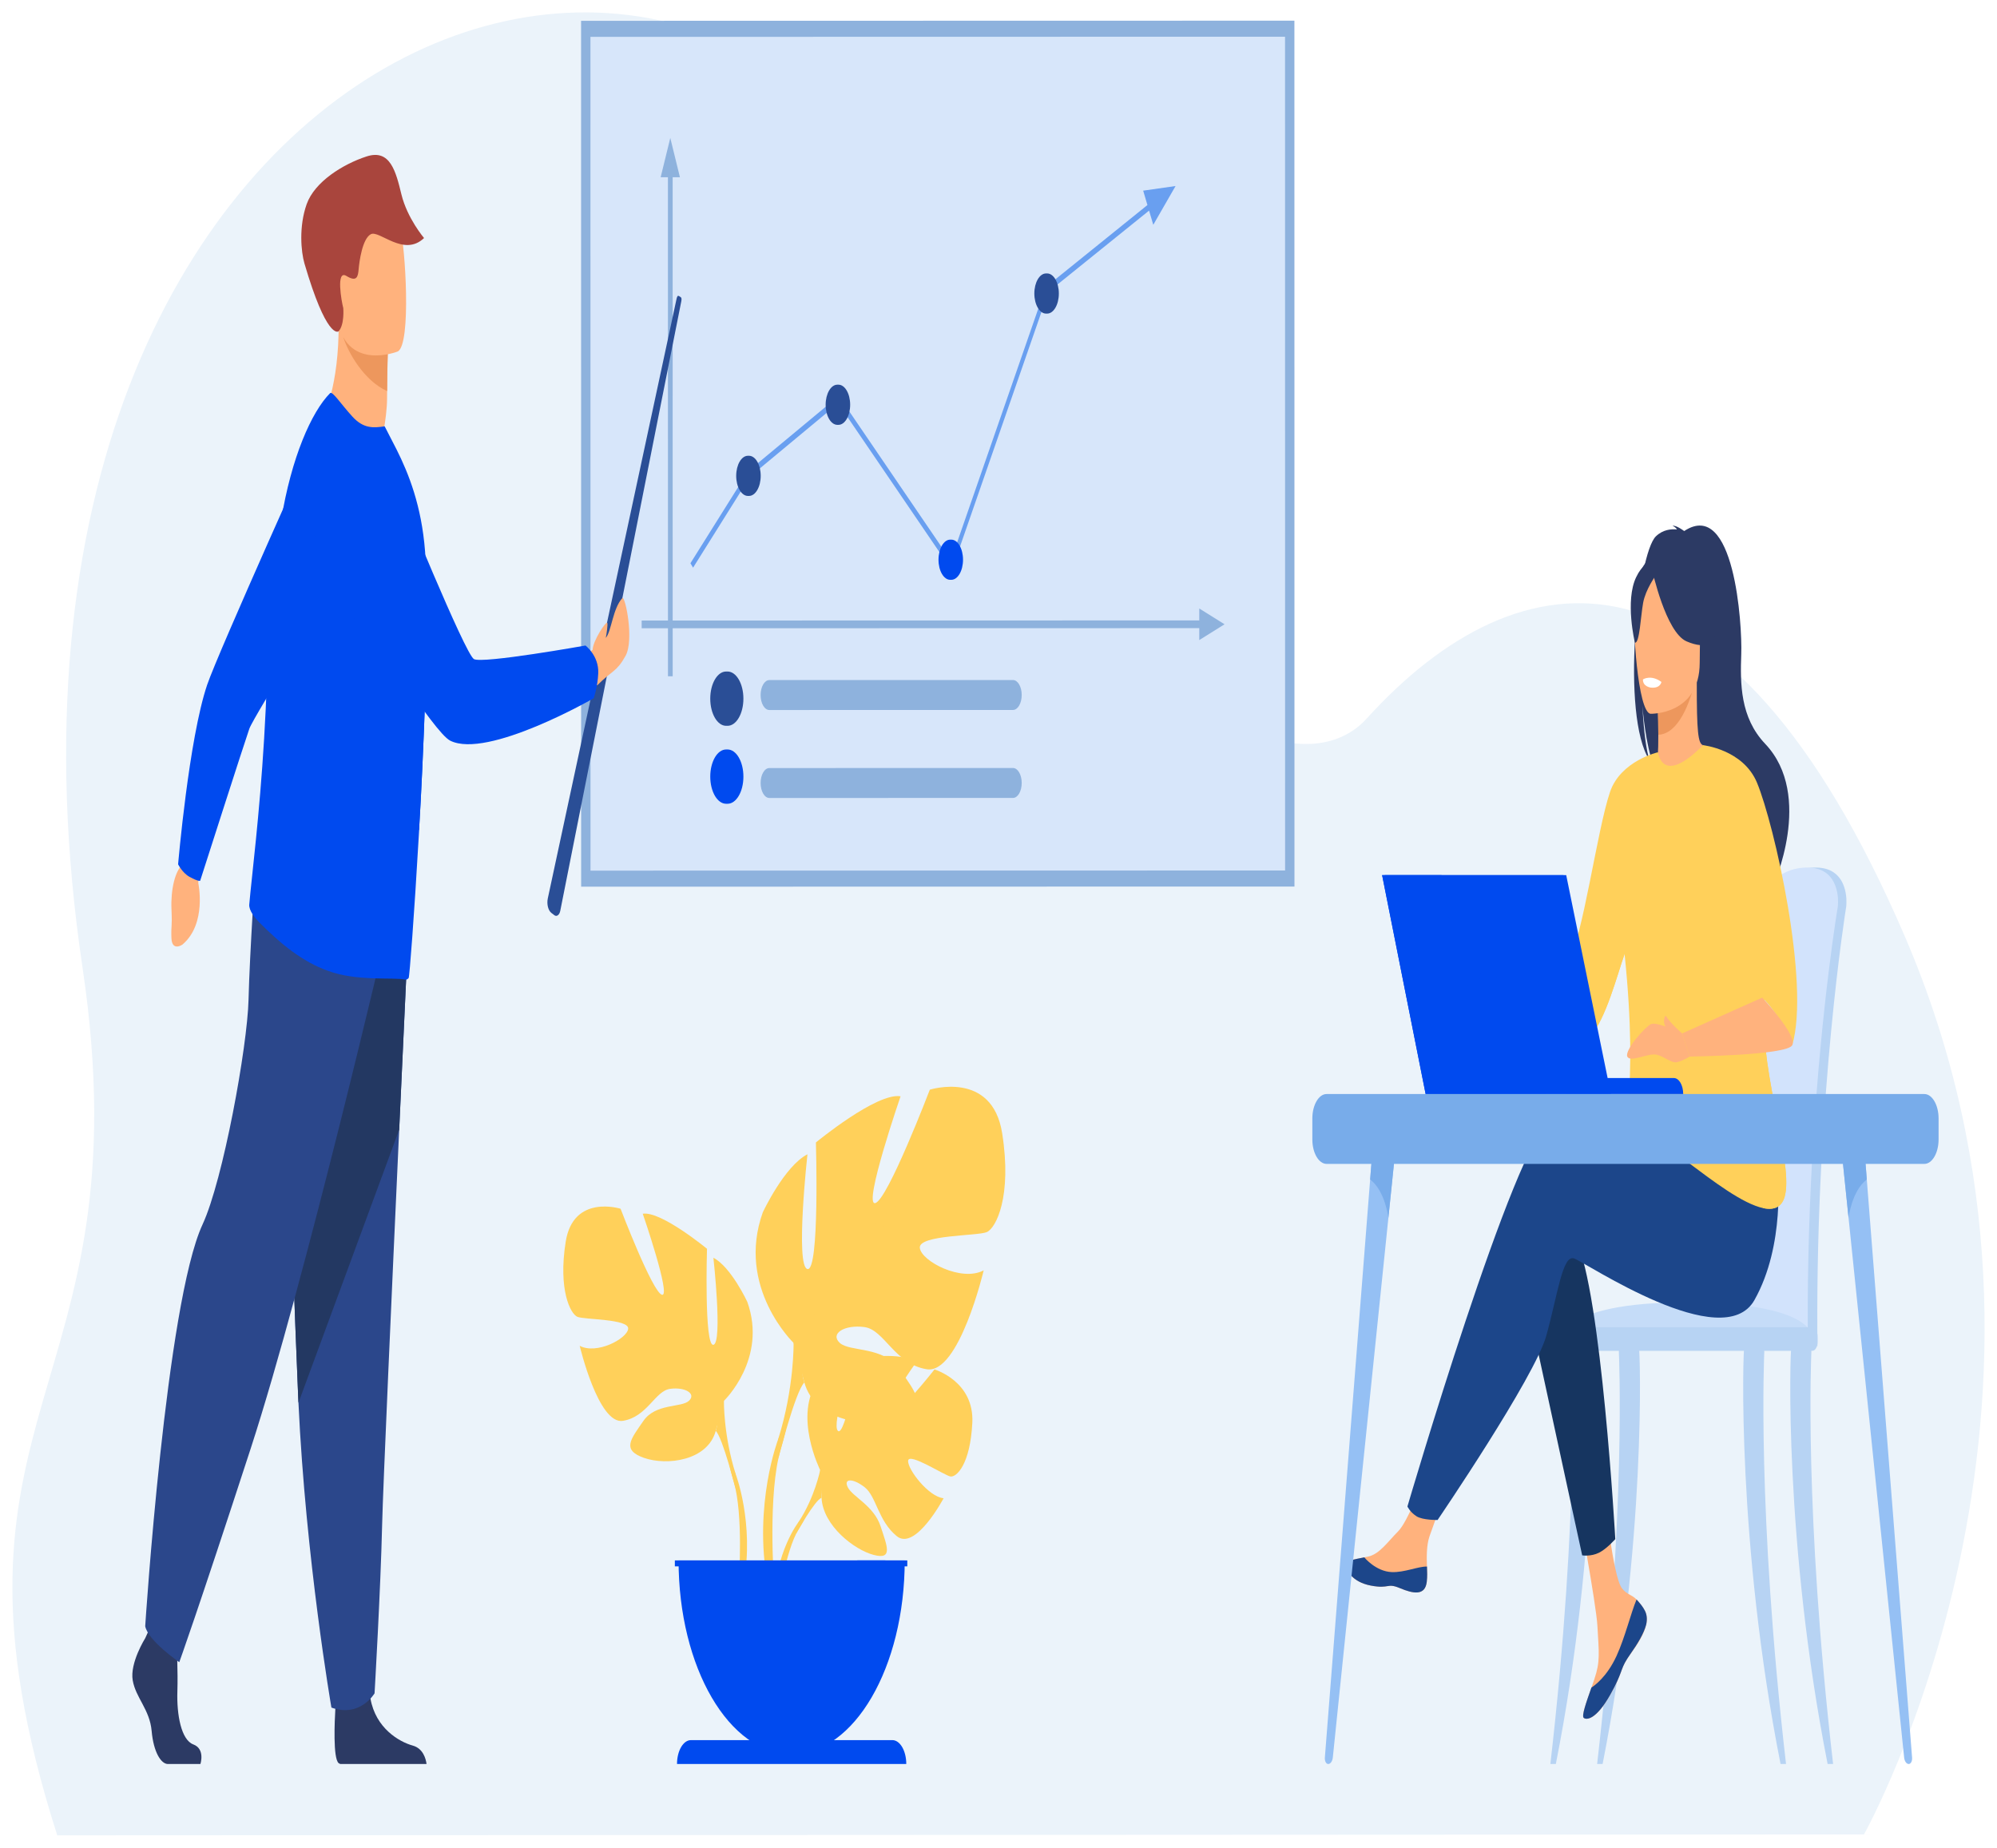 <svg width="644" height="596" viewBox="0 0 644 596" fill="none" xmlns="http://www.w3.org/2000/svg">
<g filter="url(#filter0_d_67_539)">
<path d="M601.105 587.708C601.105 587.708 679.03 448.626 614.283 298.052C556.837 164.45 489.857 173.584 440.717 227.801C419.787 250.891 359.444 230.646 308.085 94.701C238.045 -90.687 -18.588 4.279 26.628 308.215C47.215 446.598 -25.669 450.028 18.467 588L601.105 587.708Z" fill="#EBF3FA"/>
<path d="M264.491 470.172C264.491 470.172 255.614 452.424 263.945 441.149C263.945 441.149 270.03 434.835 274.99 435.349C274.99 435.349 267.96 455.55 270.235 457.562C272.51 459.571 277.12 434.08 277.12 434.08C277.12 434.08 290.968 431.779 295.421 435.449C295.421 435.449 283.585 452.05 286.077 453.038C288.57 454.026 301.357 437.731 301.357 437.731C301.357 437.731 314.244 441.493 313.556 454.965C312.87 468.437 308.428 472.599 306.476 472.24C304.525 471.881 293.11 464.413 292.859 467.154C292.611 469.895 299.483 478.85 304.296 479.268C304.296 479.268 295.21 496.443 289.173 491.486C283.133 486.53 282.618 478.673 278.853 475.728C275.089 472.78 271.877 472.787 273.431 475.795C274.985 478.798 281.797 481.717 283.949 488.246C286.101 494.771 288.033 499.173 281.787 497.56C275.538 495.948 265.383 488.117 264.938 479.143C264.491 470.172 264.491 470.172 264.491 470.172" fill="#FFD05A"/>
<path d="M307.223 455.327C307.223 455.327 272.223 453.015 264.492 470.172C264.492 470.172 262.782 478.946 257.522 486.936L256.702 490.769C256.702 490.769 262.767 479.808 264.938 479.142C264.938 479.142 261.543 457.887 307.223 455.327" fill="#FFD05A"/>
<path d="M257.522 486.937C257.522 486.937 250.008 496.458 249.486 513.474L250.85 513.681C250.85 513.681 253.25 496.092 257.587 489.212C261.925 482.331 257.522 486.937 257.522 486.937" fill="#FFD05A"/>
<path d="M233.454 447.852C233.454 447.852 247.576 434.298 240.984 415.903C240.984 415.903 235.713 404.609 230.065 401.705C230.065 401.705 233.076 429.134 230.065 429.778C227.052 430.425 227.993 398.802 227.993 398.802C227.993 398.802 213.117 386.539 207.281 387.504C207.281 387.504 216.508 414.29 213.495 413.642C210.482 412.999 200.126 385.892 200.126 385.892C200.126 385.892 184.874 381.053 182.427 396.541C179.979 412.03 183.933 419.776 186.193 420.745C188.451 421.71 202.951 421.388 202.574 424.618C202.198 427.843 192.405 433.007 186.947 430.103C186.947 430.103 192.971 455.594 200.879 454.303C208.788 453.012 211.235 444.622 216.13 443.979C221.026 443.331 224.604 445.592 222.157 447.852C219.709 450.108 211.423 448.592 207.469 454.351C203.515 460.114 200.314 463.662 207.659 466.244C215.002 468.826 228.181 467.213 230.818 457.532C233.454 447.852 233.454 447.852 233.454 447.852Z" fill="#FFD05A"/>
<path d="M189.394 401.384C189.394 401.384 228.934 423.327 233.454 447.852C233.454 447.852 233.266 458.823 237.218 471.408V476.246C237.218 476.246 233.076 459.789 230.818 457.532C230.818 457.532 239.668 436.233 189.394 401.384" fill="#FFD05A"/>
<path d="M237.218 471.407C237.218 471.407 243.317 487.277 239.84 506.593L238.271 505.872C238.271 505.872 239.795 484.595 236.605 473.893C233.415 463.192 237.218 471.407 237.218 471.407" fill="#FFD05A"/>
<path d="M255.92 429.16C255.92 429.16 237.304 411.294 245.992 387.046C245.992 387.046 252.942 372.157 260.388 368.329C260.388 368.329 256.417 404.487 260.388 405.338C264.357 406.189 263.118 364.504 263.118 364.504C263.118 364.504 282.725 348.339 290.42 349.615C290.42 349.615 278.257 384.919 282.229 384.068C286.2 383.217 299.85 347.488 299.85 347.488C299.85 347.488 319.955 341.107 323.182 361.526C326.409 381.941 321.196 392.151 318.218 393.427C315.239 394.703 296.129 394.278 296.625 398.532C297.122 402.786 310.027 409.592 317.225 405.764C317.225 405.764 309.282 439.366 298.859 437.665C288.434 435.963 285.207 424.906 278.754 424.056C272.3 423.205 267.584 426.183 270.811 429.16C274.038 432.134 284.959 430.133 290.172 437.728C295.384 445.322 299.604 450.001 289.924 453.404C280.243 456.808 262.87 454.681 259.395 441.919C255.92 429.16 255.92 429.16 255.92 429.16" fill="#FFD05A"/>
<path d="M313.998 367.907C313.998 367.907 261.878 396.83 255.92 429.16C255.92 429.16 256.169 443.62 250.956 460.21V466.591C250.956 466.591 256.417 444.896 259.395 441.918C259.395 441.918 247.729 413.846 313.998 367.907" fill="#FFD05A"/>
<path d="M250.956 460.21C250.956 460.21 242.918 481.129 247.5 506.593L249.568 505.643C249.568 505.643 247.561 477.596 251.765 463.488C255.972 449.383 250.956 460.21 250.956 460.21" fill="#FFD05A"/>
<path d="M255.292 561.818C275.43 561.818 291.756 533.837 291.756 499.325H218.828C218.828 533.837 235.154 561.818 255.292 561.818" fill="#004AEF"/>
<path d="M244.524 561.337C246.006 561.655 247.52 561.818 249.054 561.818C269.192 561.818 285.516 533.837 285.516 499.321H276.457C276.457 531.207 262.525 557.515 244.524 561.337" fill="#004AEF"/>
<path d="M292.259 564.995H218.325C218.325 560.738 220.339 557.286 222.824 557.286H287.761C290.245 557.286 292.259 560.738 292.259 564.995Z" fill="#004AEF"/>
<path d="M292.585 501.241H217.63V499.321H292.585V501.241Z" fill="#004AEF"/>
<path d="M187.409 282.01L187.389 2.712L417.426 2.664L417.446 281.962L187.409 282.01" fill="#8EB2DD"/>
<path d="M190.411 7.891L414.405 7.843L414.424 276.783L190.43 276.831L190.411 7.891" fill="#D7E6FA"/>
<path d="M326.67 225.002L248.1 225.017C246.546 225.017 245.284 222.857 245.284 220.19C245.284 217.523 246.544 215.363 248.1 215.363L326.668 215.348C328.224 215.348 329.485 217.508 329.485 220.171C329.485 222.838 328.224 224.999 326.67 225.002" fill="#8EB2DD"/>
<path d="M326.672 253.378L248.103 253.393C246.549 253.393 245.286 251.233 245.286 248.566C245.286 245.899 246.546 243.738 248.103 243.738L326.67 243.724C328.226 243.724 329.487 245.884 329.487 248.551C329.487 251.214 328.227 253.378 326.672 253.378" fill="#8EB2DD"/>
<path d="M388.78 198.613L206.927 198.654V196.157L388.78 196.12V198.613Z" fill="#8EB2DD"/>
<path d="M386.745 202.46V192.273L394.897 197.366L386.745 202.46Z" fill="#8EB2DD"/>
<path d="M215.396 48.441L215.409 214.142H216.931L216.92 48.441H215.396Z" fill="#8EB2DD"/>
<path d="M213.05 53.168H219.266L216.158 40.487L213.05 53.168Z" fill="#8EB2DD"/>
<path d="M234.626 230.115H234.157C231.336 230.115 229.049 226.197 229.046 221.359C229.046 216.524 231.334 212.603 234.155 212.603H234.626C237.447 212.603 239.735 216.521 239.735 221.359C239.735 226.194 237.449 230.115 234.626 230.115Z" fill="#2A4E96"/>
<path d="M234.628 255.261H234.159C231.336 255.261 229.048 251.344 229.048 246.505C229.048 241.671 231.336 237.75 234.157 237.75H234.628C237.449 237.75 239.737 241.667 239.737 246.502C239.737 251.34 237.451 255.261 234.628 255.261" fill="#004AEF"/>
<path d="M379.1 56.005L368.656 57.496L370.028 62.138L337.247 88.591L306.623 176.807L270.481 123.706L241.325 147.939L241.241 148.006L222.655 177.676L223.504 179.108L241.958 149.644L270.289 126.103L306.934 179.94L338.119 90.107L370.559 63.932L371.915 68.512L379.1 56.005" fill="#699FF0"/>
<path d="M241.539 155.966H241.191C239.104 155.966 237.412 153.066 237.41 149.489C237.41 145.912 239.102 143.012 241.189 143.012H241.537C243.624 143.012 245.316 145.912 245.316 149.489C245.316 153.066 243.626 155.966 241.539 155.966Z" fill="#2A4E96"/>
<path d="M337.684 97.154H337.337C335.25 97.154 333.558 94.254 333.558 90.677C333.555 87.1 335.248 84.2 337.335 84.2H337.682C339.769 84.2 341.462 87.1 341.462 90.677C341.464 94.254 339.772 97.154 337.684 97.154Z" fill="#2A4E96"/>
<path d="M270.384 133.035H270.036C267.949 133.035 266.257 130.135 266.257 126.558C266.257 122.981 267.949 120.081 270.036 120.081H270.384C272.471 120.081 274.163 122.978 274.163 126.555C274.163 130.135 272.471 133.035 270.384 133.035Z" fill="#2A4E96"/>
<path d="M306.779 183.021H306.431C304.344 183.021 302.652 180.121 302.652 176.544C302.652 172.967 304.344 170.067 306.431 170.067H306.779C308.866 170.063 310.558 172.964 310.558 176.541C310.558 180.118 308.866 183.021 306.779 183.021Z" fill="#004AEF"/>
<path d="M104.044 131.008C104.044 131.008 112.189 147.569 122.561 140.641C122.561 140.641 124.793 131.393 124.824 124.576C124.828 123.736 124.834 122.922 124.842 122.149C124.897 114.473 125.048 110.164 125.048 110.164C125.048 110.164 125.045 110.164 125.038 110.16C124.566 109.824 109.182 99 109.194 99.899C109.458 120.662 104.044 131.008 104.044 131.008" fill="#FFB27D"/>
<path d="M110.739 104.848C112.222 109.561 117.313 118.783 124.842 122.149C124.897 114.473 125.048 110.164 125.048 110.164C125.048 110.164 125.045 110.164 125.038 110.16C124.612 109.964 110.297 103.461 110.739 104.848" fill="#ED975D"/>
<path d="M128.27 109.368C128.27 109.368 110.969 116.338 108.602 97.805C106.235 79.276 102.408 67.694 113.354 62.46C124.3 57.226 127.357 63.488 129.024 69.344C130.692 75.2 132.71 107.075 128.27 109.368" fill="#FFB27D"/>
<path d="M109.194 102.854C108.958 103.113 105.235 105.074 98.185 81.004C97.078 77.227 96.324 69.052 98.904 61.831C101.484 54.607 110.631 48.929 118.231 46.458C125.831 43.987 127.655 51.315 129.445 58.679C131.324 66.414 136.749 72.781 136.749 72.781C130.196 79.054 122.303 70.08 119.568 71.556C116.833 73.032 115.868 80.415 115.662 82.783C115.457 85.154 115.142 87.118 111.703 85.006C108.264 82.89 110.148 93.355 110.699 95.36C110.699 95.36 111.166 100.69 109.194 102.854Z" fill="#A9453D"/>
<path d="M64.626 564.995H54.15C51.954 564.995 49.514 561.226 48.903 554.327C48.292 547.424 43.778 543.659 42.8 538.014C41.823 532.365 46.829 524.412 46.829 524.412L47.666 522.57L48.536 520.65L56.835 523.994C56.835 523.994 57.039 527.383 57.168 531.696C57.256 534.811 57.305 538.41 57.201 541.565C56.957 549.1 58.432 557.209 62.335 558.673C66.242 560.138 64.626 564.995 64.626 564.995" fill="#2C3A64"/>
<path d="M137.555 564.995H109.786C109.52 564.906 109.318 564.807 109.196 564.703C107.342 563.112 107.923 550.946 108.146 547.188C108.188 546.492 108.219 546.085 108.219 546.085C108.219 546.085 117.983 532.698 119.327 542.949C119.37 543.267 119.419 543.581 119.471 543.892V543.896C121.166 553.487 128.743 557.841 133.12 559.054C136.464 559.987 137.332 563.327 137.555 564.995" fill="#2C3A64"/>
<path d="M131.958 290.554C131.958 290.554 130.475 322.263 128.732 360.379C126.363 412.155 123.514 475.758 123.232 487.806C122.745 508.728 120.79 542.194 120.79 542.194C120.79 542.194 116.154 550.143 106.876 546.792C106.876 546.792 98.608 499.018 96.246 448.473C96.21 447.645 96.173 446.809 96.137 445.973C93.94 394.518 90.523 286.16 90.523 286.16L131.958 290.554" fill="#2B478B"/>
<path d="M131.958 290.555C131.958 290.555 130.475 322.263 128.732 360.379L96.246 448.473C96.21 447.645 96.173 446.809 96.137 445.973C93.94 394.518 90.523 286.16 90.523 286.16L131.958 290.555" fill="#233862"/>
<path d="M125.186 294.32C125.186 294.32 98.456 409.155 80.881 463.125C63.305 517.092 57.813 532.154 57.813 532.154C57.813 532.154 47.743 525.252 46.828 520.543C46.828 520.543 53.549 416.357 65.319 390.959C71.97 376.607 79.782 333.538 80.148 318.479C80.515 303.42 82.528 273.609 82.528 273.609L125.186 294.32Z" fill="#2B478B"/>
<path d="M64.228 273.453L63.945 280.841C63.945 280.841 66.788 293.961 58.824 300.69C58.824 300.69 55.416 303.046 55.277 298.5C55.139 293.95 55.575 295.663 55.298 289.256C55.021 282.853 56.49 276.801 58.962 274.763L60.99 270.753L64.228 273.453" fill="#FFB27D"/>
<path d="M61.118 278.832C64.076 280.46 64.551 280.09 64.551 280.09C64.551 280.09 78.951 235.16 80.409 231.047C81.868 226.934 110.983 180.661 110.983 180.661L103.5 132.843C103.5 132.843 70.385 206.337 66.809 216.883C60.9 234.31 57.438 274.782 57.438 274.782C57.438 274.782 58.794 277.552 61.118 278.832Z" fill="#004AEF"/>
<path d="M83.388 293.299C90.705 300.708 97.612 306.205 105.631 309.105C115.136 312.653 126.745 311.136 130.638 311.976C131.054 312.057 131.437 311.865 131.776 311.477C132.061 311.17 133.591 291.076 135.05 265.648C135.089 265.064 135.128 264.446 135.156 263.832C135.176 263.421 135.19 263.011 135.195 262.611L135.221 262.253C135.38 259.611 135.534 256.918 135.676 254.196C136.034 247.412 136.345 240.446 136.633 233.499C136.661 232.837 136.689 232.171 136.714 231.506C137.164 220.297 137.497 209.255 137.6 199.434C137.603 199.201 137.606 198.964 137.606 198.731C137.684 190.508 137.603 183.158 137.298 177.321C137.237 176.089 137.164 174.935 137.077 173.848C135.942 159.107 131.779 148.734 127.87 140.948L124.047 133.512C120.379 134.064 117.202 134.289 113.62 130.35C109.739 126.085 107.232 122.071 106.446 122.822C100.44 128.848 93.935 143.659 90.674 163.767C88.921 174.595 87.615 186.78 86.799 199.608C86.489 204.535 86.248 209.544 86.083 214.619C85.233 241.848 82.744 265.112 81.302 278.636C80.888 282.527 80.561 285.62 80.382 287.762C80.203 289.707 82.417 292.315 83.388 293.299" fill="#004AEF"/>
<path d="M110.983 166.028C110.983 166.028 114.252 227.958 135.156 263.832C135.176 263.421 135.19 263.011 135.195 262.611L135.221 262.253C135.38 259.611 135.534 256.918 135.676 254.196C136.034 247.412 136.345 240.446 136.633 233.499C136.661 232.837 136.689 232.171 136.714 231.506C137.164 220.297 137.497 209.255 137.6 199.434C137.603 199.201 137.606 198.964 137.606 198.731C137.564 192.861 137.463 187.508 137.298 182.807C130.604 173.648 121.916 167.252 110.983 166.028" fill="#004AEF"/>
<path d="M180.675 289.8L219.569 93.877C219.748 92.985 219.985 92.134 219.469 91.809L218.997 91.517C218.466 91.184 218.31 91.772 218.118 92.678L176.658 285.786C176.267 287.632 176.775 289.682 177.821 290.481L178.782 291.213C179.532 291.783 180.407 291.132 180.675 289.8" fill="#2A4E96"/>
<path d="M191.121 205.608C191.14 202.741 195.554 196.113 195.848 196.912C196.057 197.485 195.602 200.496 195.356 201.765C197.188 199.664 197.607 192.229 200.702 188.914C201.561 187.993 204.615 202.36 201.719 207.572C198.822 212.784 197.432 212.207 192.608 217.031L189.114 217.431L187.389 208.124C187.389 208.124 189.252 206.955 191.121 205.608" fill="#FFB27D"/>
<path d="M192.927 213.136C193.156 207.487 188.809 204.217 188.809 204.217C188.809 204.217 155.693 210.136 152.844 208.601C149.996 207.062 128.712 154.72 128.712 154.72C128.712 154.72 119.375 136.672 111.73 140.659C105.087 144.122 102.49 153.003 101.606 161.463C100.552 171.547 103.264 181.69 108.358 187.046C119.794 199.068 139.797 232.201 145.189 234.909C157.19 240.938 191.466 221.23 191.466 221.23C191.466 221.23 192.748 217.575 192.927 213.136Z" fill="#004AEF"/>
<path d="M562.274 388.011C562.874 362.657 564.171 340.603 565.723 325.222C568.197 300.705 570.424 286.6 570.45 286.452C570.776 284.295 575.483 275.573 585.952 275.839C596.418 276.109 595.425 287.551 595.425 287.551C595.427 287.935 595.397 288.298 595.351 288.568C595.25 289.156 585.641 348.863 586.057 425.953C586.064 427.037 586.135 428.908 586.09 430.155C586.09 430.159 561.834 431.228 561.827 430.155C560.981 423.415 561.393 404.746 562.274 388.011" fill="#B7D3F3"/>
<path d="M559.222 425.576C559.231 426.649 559.561 427.511 559.965 427.511H559.975C560.377 427.492 560.698 426.634 560.705 425.576H581.492C581.499 426.649 581.829 427.511 582.233 427.511H582.243C582.654 427.492 582.979 426.604 582.975 425.517C582.854 403.452 583.588 382.844 584.7 364.659C587.462 319.301 592.571 288.99 592.645 288.568C592.69 288.298 592.718 287.94 592.718 287.551C592.718 287.551 593.711 276.11 583.245 275.84C572.777 275.57 568.069 284.296 567.743 286.452C567.724 286.567 566.463 294.554 564.786 308.913C564.23 313.671 563.632 319.123 563.017 325.223C561.465 340.604 560.167 362.658 559.565 388.008C558.687 404.746 558.378 418.84 559.222 425.576" fill="#D2E3FC"/>
<path d="M584.512 427.511H503.011C503.011 427.511 504.911 414.349 552.108 416.31C585.512 417.697 584.512 427.511 584.512 427.511Z" fill="#C5DCF8"/>
<path d="M591.145 564.995C581.695 483.012 584.126 432.704 584.136 432.071C584.16 430.806 582.802 429.663 582.073 429.623C581.333 429.6 578.071 429.249 577.696 430.329C577.199 431.742 575.298 493.728 589.381 564.995H591.145" fill="#B7D3F3"/>
<path d="M515.051 564.995C524.5 483.012 522.07 432.704 522.057 432.071C522.033 430.806 523.391 429.663 524.123 429.623C524.861 429.6 528.122 429.249 528.5 430.329C528.994 431.742 530.898 493.728 516.814 564.995H515.051" fill="#B7D3F3"/>
<path d="M499.97 564.995C509.419 483.012 506.989 432.704 506.978 432.071C506.955 430.806 508.312 429.663 509.042 429.623C509.78 429.6 513.043 429.249 513.419 430.329C513.913 431.742 515.817 493.728 501.733 564.995H499.97" fill="#B7D3F3"/>
<path d="M575.963 564.995C566.513 483.012 568.944 432.704 568.954 432.071C568.978 430.806 567.62 429.663 566.891 429.623C566.153 429.6 562.891 429.249 562.514 430.329C562.019 431.742 560.116 493.728 574.199 564.995H575.963" fill="#B7D3F3"/>
<path d="M502.964 431.713H584.462C585.382 431.713 586.133 430.425 586.133 428.85V426.97C586.133 425.395 585.382 424.107 584.462 424.107H502.964C502.046 424.107 501.295 425.395 501.295 426.97V428.85C501.295 430.425 502.046 431.713 502.964 431.713Z" fill="#B7D3F3"/>
<path d="M505.828 305.573L478.735 295.515L477.14 302.181C477.14 302.181 507.032 332.665 509.834 331.171C512.633 329.68 505.828 305.573 505.828 305.573" fill="#FFB27D"/>
<path d="M530.457 515.553C531.135 516.884 531.221 518.375 530.885 519.966C530.885 519.973 530.883 519.981 530.878 519.988C530.259 522.929 528.206 526.214 525.823 529.491C525.519 529.913 525.249 530.297 525.012 530.653C524.949 530.745 524.889 530.838 524.83 530.93C524.783 531.004 524.735 531.078 524.69 531.148C522.467 534.659 523.304 535.465 519.311 542.59C514.759 550.705 511.625 550.853 510.734 550.114C509.979 549.481 511.511 545.175 513.21 540.337C513.292 540.104 513.372 539.867 513.458 539.63C513.682 538.99 513.907 538.336 514.131 537.688C516.123 531.866 515.612 529.132 515.139 520.465C514.757 513.422 508.746 481.118 508.746 481.118L517.47 478.54C517.47 478.54 520.097 504.267 522.991 508.229C524.539 510.337 526.272 510.367 527.759 511.931C527.865 512.039 527.969 512.15 528.07 512.264C528.914 513.226 529.775 514.217 530.457 515.553" fill="#FFB27D"/>
<path d="M530.457 515.553C531.135 516.884 531.221 518.375 530.884 519.966C530.884 519.973 530.882 519.981 530.878 519.988C530.118 522.925 528.119 526.191 525.814 529.461C525.514 529.891 525.249 530.283 525.011 530.653C524.949 530.745 524.888 530.838 524.83 530.93C524.783 531.004 524.735 531.078 524.69 531.148C522.467 534.659 523.304 535.465 519.311 542.59C514.759 550.705 511.625 550.853 510.734 550.114C509.978 549.481 511.511 545.175 513.209 540.337C514.096 539.782 518.212 536.915 521.325 530.09C524.066 524.094 525.894 516.393 527.759 511.931C527.865 512.039 527.968 512.15 528.07 512.264C528.914 513.226 529.775 514.217 530.457 515.553" fill="#1C468A"/>
<path d="M460.111 506.216C459.574 510.829 455.734 510.059 451.445 508.265C447.156 506.468 448.177 508.602 442.073 507.444C435.969 506.286 434.12 502.388 433.934 500.83C433.768 499.45 436.783 498.966 440.019 498.326C440.424 498.248 440.834 498.163 441.242 498.074C444.894 497.29 447.569 493.251 450.886 489.933C454.029 486.792 458.719 473.989 458.719 473.989L467.089 475.129C467.089 475.129 462.697 486.563 460.998 491.531C459.999 494.457 460.051 498.322 460.176 501.307C460.241 502.931 460.303 504.588 460.111 506.216" fill="#FFB27D"/>
<path d="M451.445 508.265C447.156 506.468 448.177 508.602 442.073 507.444C435.969 506.286 434.12 502.388 433.934 500.83C433.768 499.45 436.783 498.966 440.019 498.326L440.049 498.433C440.049 498.433 443.709 502.879 448.79 503.09C452.93 503.26 457.316 501.23 460.176 501.307C460.241 502.931 460.303 504.588 460.111 506.216C459.574 510.829 455.734 510.059 451.445 508.265" fill="#1C468A"/>
<path d="M478.736 295.515C478.736 295.515 476.741 287.14 474.548 286.8C472.353 286.46 465.375 284.577 464.877 286.286C464.378 287.995 464.877 294.15 466.37 296.369C467.866 298.593 477.141 302.181 477.141 302.181L478.736 295.515" fill="#FFB27D"/>
<path d="M492.189 414.486L510.229 497.69C510.229 497.69 513 498.152 515.657 496.839C518.103 495.629 520.904 492.459 520.904 492.459C520.904 492.459 516.428 412.57 508.224 395.953C500.02 379.333 492.189 414.486 492.189 414.486" fill="#163560"/>
<path d="M563.541 380.827C563.541 380.827 511.705 350.787 500.145 357.179C488.584 363.571 453.873 481.924 453.873 481.924C453.873 481.924 454.657 483.711 456.796 485.083C458.783 486.363 463.599 486.282 463.599 486.282C463.599 486.282 494.924 440.265 498.653 426.844C502.383 413.42 503.874 400.64 507.602 401.916C511.332 403.196 555.71 433.233 565.779 415.34C575.848 397.444 573.215 374.191 573.215 374.191L563.541 380.827Z" fill="#1C468A"/>
<path d="M531.864 241.083C531.035 238.153 530.109 232.952 529.658 223.674C529.727 224.596 530.66 236.292 533.284 242.914C544.066 255.047 564.728 295.548 564.318 303.224C564.318 303.224 571.596 282.065 571.723 281.939C571.723 281.939 585.148 252.679 569.237 235.922C561.149 227.403 561.19 216.472 561.527 206.973C561.868 197.477 559.321 156.595 543.122 167.293C543.122 167.293 540.521 165.314 539.358 165.61C539.358 165.61 540.308 165.924 540.793 166.778C538.913 166.586 536.228 166.827 533.988 169.009C528.05 174.791 522.734 226.682 531.864 241.083" fill="#2C3A64"/>
<path d="M533.924 243.52C533.87 243.561 539.128 248.24 543.084 246.387C546.805 244.649 549.235 236.377 549.186 236.359C547.608 235.823 547.155 232.112 547.187 216.165L546.475 216.406L534.498 220.471C534.498 220.471 534.77 226.93 534.778 233.015C534.787 238.127 534.606 242.973 533.924 243.52" fill="#FFB27D"/>
<path d="M534.498 220.471C534.498 220.471 534.77 226.93 534.778 233.015C541.48 232.693 545.024 222.213 546.475 216.406L534.498 220.471Z" fill="#ED975D"/>
<path d="M547.714 214.172C547.714 214.172 551.225 204.657 552.067 196.527C552.669 190.719 550.945 169.194 538.325 172.294C538.325 172.294 534.66 172.915 531.213 176.903C528.474 180.073 524.52 186.92 528.94 205.704L530.088 212.048L547.714 214.172Z" fill="#2C3A64"/>
<path d="M532.259 226.234C532.259 226.234 548.117 226.682 548.128 209.751C548.139 192.824 550.193 181.479 540.068 180.476C529.943 179.474 527.973 185.929 527.168 191.581C526.361 197.23 528.135 225.68 532.259 226.234Z" fill="#FFB27D"/>
<path d="M532.847 180.062C532.847 180.062 537.187 199.922 543.852 202.86C550.515 205.797 553.405 202.737 553.405 202.737C553.405 202.737 550.966 192.52 549.907 180.373C549.907 180.373 536.121 170.607 532.847 180.062Z" fill="#2C3A64"/>
<path d="M533.921 181.675C533.921 181.675 530.679 186.11 529.889 190.419C529.097 194.729 528.743 203.607 527.233 203.303C527.233 203.303 523.963 189.802 527.638 182.167C531.536 174.069 533.921 181.675 533.921 181.675Z" fill="#2C3A64"/>
<path d="M569.237 316.637C570.8 305.395 565.479 283.585 559.926 265.526C554.886 249.161 549.654 235.882 549.186 236.359C535.892 249.879 534.692 238.641 534.692 238.641C534.685 238.641 522.618 241.39 519.199 251.473C514.96 263.987 510.378 298.951 505.828 305.573C506.525 309.235 506.225 311.188 505.485 315.731C505.327 316.703 505.152 317.628 504.958 318.505C504.272 321.701 503.415 324.294 502.674 326.547C504.988 328.955 509.454 333.534 512.745 330.242C517.761 325.208 521.677 309.89 523.881 303.79C523.889 303.764 523.896 303.742 523.904 303.72C528.694 350.173 522.182 360.752 525.478 365.654C528.959 370.825 533.932 363.19 544.871 371.317C552.045 376.651 562.004 384.364 568.706 385.707C572.222 386.413 574.845 385.363 575.701 381.294C578.186 369.471 566.252 338.066 569.237 316.637" fill="#FFD05A"/>
<path d="M535.784 215.969C535.784 215.969 535.489 218.122 532.368 217.789C532.368 217.789 529.745 217.512 529.827 215.148C529.827 215.148 532.368 213.465 535.784 215.969" fill="white"/>
<path d="M575.702 381.294C574.845 385.363 572.222 386.413 568.706 385.707C564.068 382.241 544.025 368.935 544.25 359.916C544.582 346.566 548.102 346.141 545.618 329.665C543.622 316.433 562.138 291.834 565.093 286.485C570.647 304.544 570.8 305.395 569.237 316.637C566.252 338.066 578.186 369.471 575.702 381.294" fill="#FFD05A"/>
<path d="M577.966 333.146C574.411 324.594 570.709 320.07 568.272 317.795C568.833 315.32 553.323 282.731 553.323 277.678C553.323 272.566 549.186 236.359 549.186 236.359C549.186 236.359 562.108 237.724 566.584 248.422C572.179 261.798 583.802 313.271 577.966 333.146Z" fill="#FFD05A"/>
<path d="M568.272 317.795L542.447 329.344L544.871 336.801C544.871 336.801 576.301 336.424 577.966 333.146C579.632 329.869 568.272 317.795 568.272 317.795" fill="#FFB27D"/>
<path d="M523.881 303.79C521.677 309.89 517.761 325.208 512.745 330.242C509.454 333.534 504.988 328.955 502.674 326.547C503.415 324.294 504.272 321.701 504.958 318.505C506.805 319.23 509.057 320.155 510.509 320.906C513.337 322.371 523.881 303.79 523.881 303.79Z" fill="#FFD05A"/>
<path d="M542.447 329.343C542.447 329.343 534.336 325.411 532.404 326.332C530.472 327.25 523.855 334.763 524.785 336.801C525.715 338.843 531.545 335.58 534.23 336.198C536.913 336.816 538.987 339.083 540.919 338.591C542.851 338.103 544.871 336.801 544.871 336.801L542.447 329.343" fill="#FFB27D"/>
<path d="M542.447 329.344C542.447 329.344 538.478 325.852 537.349 323.861C537.209 323.61 536.967 323.665 536.857 323.958C536.555 324.775 536.272 326.355 537.664 327.923C539.667 330.183 542.447 329.344 542.447 329.344Z" fill="#FFB27D"/>
<path d="M504.967 348.901H542.805C542.805 346.045 541.454 343.729 539.788 343.729H504.967V348.901Z" fill="#004AEF"/>
<path d="M505.075 278.273H446.573L460.605 348.901H519.486L505.075 278.273Z" fill="#004AEF"/>
<path d="M445.71 278.273L459.746 348.897H518.625L511.419 313.585L504.213 278.273H445.71Z" fill="#004AEF"/>
<path d="M477.253 312.934C477.615 315.631 479.187 317.821 480.762 317.821C482.336 317.821 483.318 315.631 482.953 312.934C482.591 310.234 481.019 308.048 479.446 308.048C477.87 308.048 476.888 310.234 477.253 312.934Z" fill="#004AEF"/>
<path d="M445.71 278.273L459.746 348.897H498.737C472.908 333.79 466.033 287.717 464.878 278.273H445.71Z" fill="#004AEF"/>
<path d="M615.548 564.995C614.807 564.995 614.175 564.104 614.05 562.89L606.703 491.512L596.133 388.862L593.178 360.157L600.704 359.787L602.012 376.452L611.181 493.554L616.618 562.964C616.702 564.041 616.199 564.995 615.548 564.995" fill="#95C0F4"/>
<path d="M602.012 376.451C597.134 380.139 596.133 388.862 596.133 388.862L593.178 360.157L600.704 359.787L602.012 376.451" fill="#78ACEA"/>
<path d="M428.316 564.995C429.054 564.995 429.688 564.104 429.814 562.89L437.161 491.512L447.73 388.862L450.685 360.157L443.157 359.787L441.851 376.452L432.682 493.554L427.245 562.964C427.161 564.041 427.664 564.995 428.316 564.995" fill="#95C0F4"/>
<path d="M441.851 376.451C446.729 380.139 447.73 388.862 447.73 388.862L450.685 360.157L443.156 359.787L441.851 376.451" fill="#78ACEA"/>
<path d="M620.57 371.424H427.802C425.277 371.424 423.211 367.884 423.211 363.556V356.754C423.211 352.426 425.277 348.886 427.802 348.886H620.57C623.096 348.886 625.161 352.426 625.161 356.754V363.556C625.161 367.884 623.096 371.424 620.57 371.424" fill="#78ACEA"/>
</g>
<defs>
<filter id="filter0_d_67_539" x="0" y="0" width="644" height="596" filterUnits="userSpaceOnUse" color-interpolation-filters="sRGB">
<feFlood flood-opacity="0" result="BackgroundImageFix"/>
<feColorMatrix in="SourceAlpha" type="matrix" values="0 0 0 0 0 0 0 0 0 0 0 0 0 0 0 0 0 0 127 0" result="hardAlpha"/>
<feOffset dy="4"/>
<feGaussianBlur stdDeviation="2"/>
<feComposite in2="hardAlpha" operator="out"/>
<feColorMatrix type="matrix" values="0 0 0 0 0 0 0 0 0 0 0 0 0 0 0 0 0 0 0.25 0"/>
<feBlend mode="normal" in2="BackgroundImageFix" result="effect1_dropShadow_67_539"/>
<feBlend mode="normal" in="SourceGraphic" in2="effect1_dropShadow_67_539" result="shape"/>
</filter>
</defs>
</svg>
